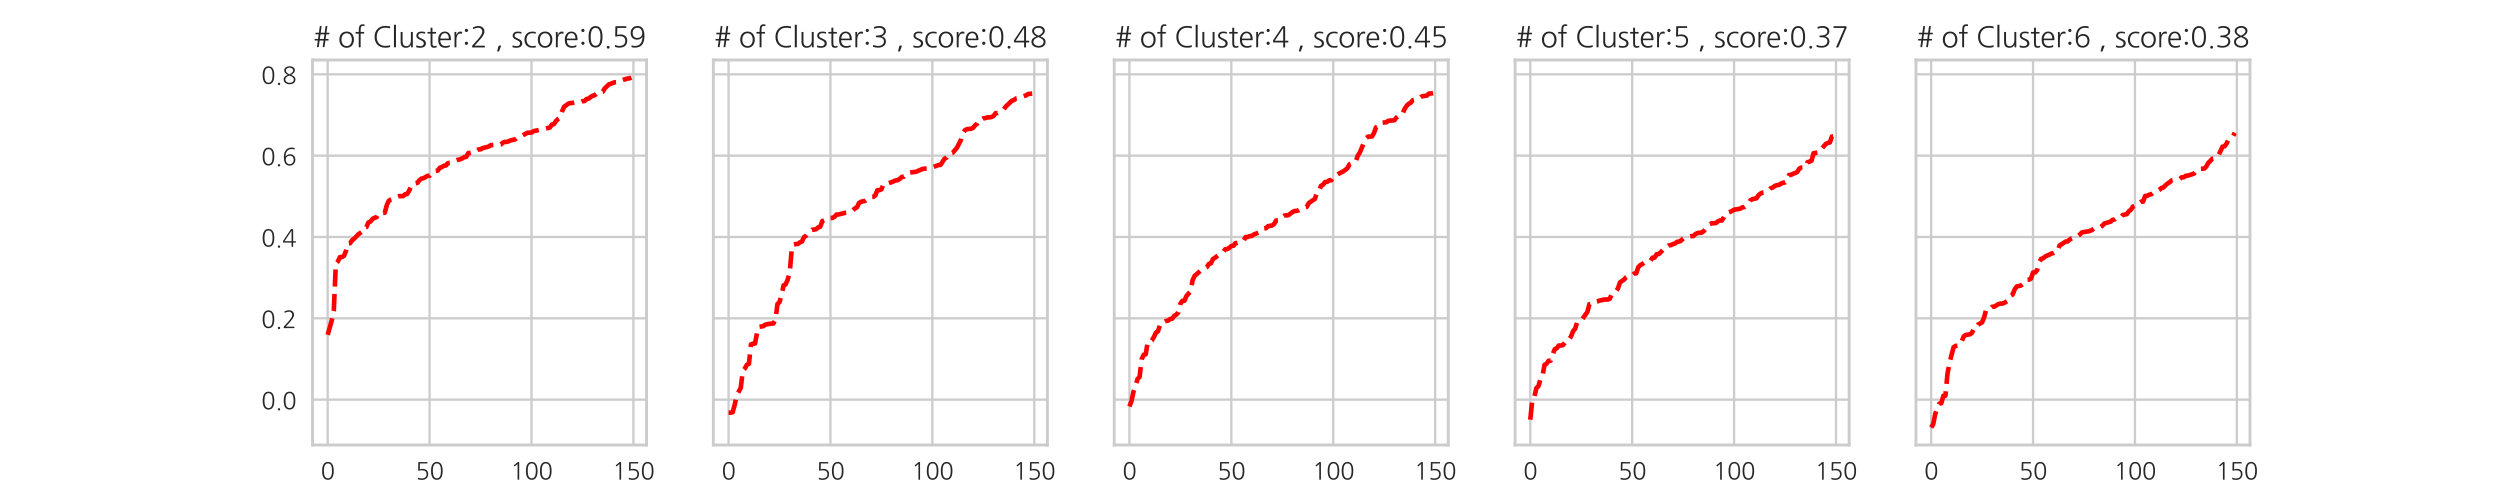 <?xml version="1.0" encoding="utf-8" standalone="no"?>
<!DOCTYPE svg PUBLIC "-//W3C//DTD SVG 1.1//EN"
  "http://www.w3.org/Graphics/SVG/1.1/DTD/svg11.dtd">
<svg xmlns:xlink="http://www.w3.org/1999/xlink" width="1080pt" height="216pt" viewBox="0 0 1080 216" xmlns="http://www.w3.org/2000/svg" version="1.1">
 <defs>
  <style type="text/css">*{stroke-linejoin: round; stroke-linecap: butt}</style>
 </defs>
 <g id="figure_1">
  <g id="patch_1">
   <path d="M 0 216 
L 1080 216 
L 1080 0 
L 0 0 
z
" style="fill: #ffffff"/>
  </g>
  <g id="axes_1">
   <g id="patch_2">
    <path d="M 135 192.24 
L 279.31 192.24 
L 279.31 25.92 
L 135 25.92 
z
" style="fill: #ffffff"/>
   </g>
   <g id="matplotlib.axis_1">
    <g id="xtick_1">
     <g id="line2d_1">
      <path d="M 141.56 192.24 
L 141.56 25.92 
" clip-path="url(#p5c615b8b35)" style="fill: none; stroke: #cccccc; stroke-linecap: round"/>
     </g>
     <g id="line2d_2"/>
     <g id="text_1">
      <!-- 0 -->
      <g style="fill: #262626" transform="translate(138.53 206.76) scale(0.1 -0.1)">
       <defs>
        <path id="NanumGothic-30" d="M 3066 2093 
Q 3066 4102 1965 4102 
Q 864 4102 864 2093 
Q 864 77 1965 77 
Q 3066 77 3066 2093 
z
M 3526 2093 
Q 3526 -326 1965 -326 
Q 390 -326 390 2093 
Q 390 3098 698 3725 
Q 1088 4512 1965 4512 
Q 2829 4512 3226 3725 
Q 3373 3411 3449 3008 
Q 3526 2605 3526 2093 
z
" transform="scale(0.016)"/>
       </defs>
       <use xlink:href="#NanumGothic-30"/>
      </g>
     </g>
    </g>
    <g id="xtick_2">
     <g id="line2d_3">
      <path d="M 185.583 192.24 
L 185.583 25.92 
" clip-path="url(#p5c615b8b35)" style="fill: none; stroke: #cccccc; stroke-linecap: round"/>
     </g>
     <g id="line2d_4"/>
     <g id="text_2">
      <!-- 50 -->
      <g style="fill: #262626" transform="translate(179.524 206.76) scale(0.1 -0.1)">
       <defs>
        <path id="NanumGothic-35" d="M 736 -205 
Q 646 -173 646 -90 
L 646 179 
Q 646 288 736 243 
Q 966 134 1187 89 
Q 1408 45 1670 45 
Q 2234 45 2586 320 
Q 2970 614 2970 1165 
Q 2970 2246 1734 2246 
Q 1491 2246 1296 2220 
Q 1101 2195 864 2131 
Q 794 2112 749 2147 
Q 704 2182 704 2253 
L 742 4294 
Q 742 4429 764 4451 
Q 787 4474 922 4474 
L 3110 4474 
Q 3200 4474 3200 4384 
L 3200 4173 
Q 3200 4083 3110 4083 
L 1178 4083 
Q 1171 3680 1161 3296 
Q 1152 2912 1146 2509 
Q 1459 2630 1907 2630 
Q 2579 2630 2995 2266 
Q 3411 1888 3411 1254 
Q 3411 480 2931 58 
Q 2470 -346 1670 -346 
Q 1382 -346 1171 -314 
Q 960 -282 736 -205 
z
" transform="scale(0.016)"/>
       </defs>
       <use xlink:href="#NanumGothic-35"/>
       <use xlink:href="#NanumGothic-30" x="60.6"/>
      </g>
     </g>
    </g>
    <g id="xtick_3">
     <g id="line2d_5">
      <path d="M 229.607 192.24 
L 229.607 25.92 
" clip-path="url(#p5c615b8b35)" style="fill: none; stroke: #cccccc; stroke-linecap: round"/>
     </g>
     <g id="line2d_6"/>
     <g id="text_3">
      <!-- 100 -->
      <g style="fill: #262626" transform="translate(220.518 206.76) scale(0.1 -0.1)">
       <defs>
        <path id="NanumGothic-31" d="M 2362 -211 
Q 2362 -301 2272 -301 
L 2010 -301 
Q 1920 -301 1920 -211 
L 1920 3949 
Q 1722 3782 1549 3635 
Q 1376 3488 1184 3322 
Q 1114 3264 1056 3334 
L 928 3488 
Q 909 3520 909 3555 
Q 909 3590 941 3616 
L 1933 4448 
Q 1958 4474 2010 4474 
L 2182 4474 
Q 2317 4474 2339 4451 
Q 2362 4429 2362 4294 
L 2362 -211 
z
" transform="scale(0.016)"/>
       </defs>
       <use xlink:href="#NanumGothic-31"/>
       <use xlink:href="#NanumGothic-30" x="60.6"/>
       <use xlink:href="#NanumGothic-30" x="121.2"/>
      </g>
     </g>
    </g>
    <g id="xtick_4">
     <g id="line2d_7">
      <path d="M 273.631 192.24 
L 273.631 25.92 
" clip-path="url(#p5c615b8b35)" style="fill: none; stroke: #cccccc; stroke-linecap: round"/>
     </g>
     <g id="line2d_8"/>
     <g id="text_4">
      <!-- 150 -->
      <g style="fill: #262626" transform="translate(264.542 206.76) scale(0.1 -0.1)">
       <use xlink:href="#NanumGothic-31"/>
       <use xlink:href="#NanumGothic-35" x="60.6"/>
       <use xlink:href="#NanumGothic-30" x="121.2"/>
      </g>
     </g>
    </g>
   </g>
   <g id="matplotlib.axis_2">
    <g id="ytick_1">
     <g id="line2d_9">
      <path d="M 135 172.65 
L 279.31 172.65 
" clip-path="url(#p5c615b8b35)" style="fill: none; stroke: #cccccc; stroke-linecap: round"/>
     </g>
     <g id="line2d_10"/>
     <g id="text_5">
      <!-- 0.0 -->
      <g style="fill: #262626" transform="translate(112.852 176.41) scale(0.1 -0.1)">
       <defs>
        <path id="NanumGothic-2e" d="M 691 -256 
Q 691 -122 784 -29 
Q 877 64 1011 64 
Q 1146 64 1238 -29 
Q 1331 -122 1331 -256 
Q 1331 -390 1238 -483 
Q 1146 -576 1011 -576 
Q 877 -576 784 -483 
Q 691 -390 691 -256 
z
" transform="scale(0.016)"/>
       </defs>
       <use xlink:href="#NanumGothic-30"/>
       <use xlink:href="#NanumGothic-2e" x="60.6"/>
       <use xlink:href="#NanumGothic-30" x="90.9"/>
      </g>
     </g>
    </g>
    <g id="ytick_2">
     <g id="line2d_11">
      <path d="M 135 137.51 
L 279.31 137.51 
" clip-path="url(#p5c615b8b35)" style="fill: none; stroke: #cccccc; stroke-linecap: round"/>
     </g>
     <g id="line2d_12"/>
     <g id="text_6">
      <!-- 0.2 -->
      <g style="fill: #262626" transform="translate(112.852 141.27) scale(0.1 -0.1)">
       <defs>
        <path id="NanumGothic-32" d="M 576 -301 
Q 506 -301 470 -297 
Q 435 -294 419 -278 
Q 403 -262 400 -227 
Q 397 -192 397 -122 
L 403 19 
Q 403 102 454 154 
L 1510 1318 
Q 2688 2592 2688 3251 
Q 2688 3635 2432 3891 
Q 2182 4141 1811 4141 
Q 1293 4141 730 3853 
Q 640 3808 627 3891 
L 589 4102 
Q 570 4211 653 4237 
Q 979 4384 1241 4454 
Q 1504 4525 1779 4525 
Q 2394 4525 2758 4218 
Q 3168 3885 3168 3270 
Q 3168 3034 3053 2752 
Q 2938 2470 2733 2163 
Q 2605 1984 2371 1696 
Q 2138 1408 1837 1082 
Q 1613 838 1392 588 
Q 1171 339 947 96 
L 3187 96 
Q 3277 96 3277 6 
L 3277 -211 
Q 3277 -301 3187 -301 
L 576 -301 
z
" transform="scale(0.016)"/>
       </defs>
       <use xlink:href="#NanumGothic-30"/>
       <use xlink:href="#NanumGothic-2e" x="60.6"/>
       <use xlink:href="#NanumGothic-32" x="90.9"/>
      </g>
     </g>
    </g>
    <g id="ytick_3">
     <g id="line2d_13">
      <path d="M 135 102.37 
L 279.31 102.37 
" clip-path="url(#p5c615b8b35)" style="fill: none; stroke: #cccccc; stroke-linecap: round"/>
     </g>
     <g id="line2d_14"/>
     <g id="text_7">
      <!-- 0.4 -->
      <g style="fill: #262626" transform="translate(112.852 106.13) scale(0.1 -0.1)">
       <defs>
        <path id="NanumGothic-34" d="M 2509 1216 
L 2509 4070 
Q 2035 3354 1568 2643 
Q 1101 1933 621 1216 
L 2509 1216 
z
M 2944 -211 
Q 2944 -301 2854 -301 
L 2598 -301 
Q 2509 -301 2509 -211 
L 2509 826 
L 397 826 
Q 262 826 240 848 
Q 218 870 218 1005 
L 218 1203 
Q 218 1261 224 1280 
Q 230 1299 262 1350 
L 2304 4397 
Q 2342 4454 2358 4464 
Q 2374 4474 2445 4474 
L 2765 4474 
Q 2899 4474 2921 4451 
Q 2944 4429 2944 4294 
L 2944 1216 
L 3578 1216 
Q 3667 1216 3667 1126 
L 3667 915 
Q 3667 826 3578 826 
L 2944 826 
L 2944 -211 
z
" transform="scale(0.016)"/>
       </defs>
       <use xlink:href="#NanumGothic-30"/>
       <use xlink:href="#NanumGothic-2e" x="60.6"/>
       <use xlink:href="#NanumGothic-34" x="90.9"/>
      </g>
     </g>
    </g>
    <g id="ytick_4">
     <g id="line2d_15">
      <path d="M 135 67.23 
L 279.31 67.23 
" clip-path="url(#p5c615b8b35)" style="fill: none; stroke: #cccccc; stroke-linecap: round"/>
     </g>
     <g id="line2d_16"/>
     <g id="text_8">
      <!-- 0.6 -->
      <g style="fill: #262626" transform="translate(112.852 70.99) scale(0.1 -0.1)">
       <defs>
        <path id="NanumGothic-36" d="M 3078 1203 
Q 3078 1722 2810 2022 
Q 2541 2330 2042 2330 
Q 1786 2330 1581 2250 
Q 1376 2170 1232 2029 
Q 1088 1888 1008 1689 
Q 928 1491 928 1254 
Q 928 768 1197 435 
Q 1491 45 1984 45 
Q 2490 45 2797 384 
Q 3078 704 3078 1203 
z
M 3245 4013 
Q 3098 4064 2909 4096 
Q 2720 4128 2534 4128 
Q 1664 4128 1248 3501 
Q 896 2976 883 2061 
Q 1024 2317 1293 2496 
Q 1626 2733 2042 2733 
Q 2624 2733 3021 2426 
Q 3526 2035 3526 1235 
Q 3526 557 3110 109 
Q 2688 -346 1971 -346 
Q 435 -346 435 1920 
Q 435 3104 909 3770 
Q 1466 4525 2586 4525 
Q 2752 4525 2934 4499 
Q 3117 4474 3270 4429 
Q 3366 4410 3354 4314 
L 3341 4077 
Q 3341 4032 3309 4016 
Q 3277 4000 3245 4013 
z
" transform="scale(0.016)"/>
       </defs>
       <use xlink:href="#NanumGothic-30"/>
       <use xlink:href="#NanumGothic-2e" x="60.6"/>
       <use xlink:href="#NanumGothic-36" x="90.9"/>
      </g>
     </g>
    </g>
    <g id="ytick_5">
     <g id="line2d_17">
      <path d="M 135 32.09 
L 279.31 32.09 
" clip-path="url(#p5c615b8b35)" style="fill: none; stroke: #cccccc; stroke-linecap: round"/>
     </g>
     <g id="line2d_18"/>
     <g id="text_9">
      <!-- 0.8 -->
      <g style="fill: #262626" transform="translate(112.852 35.851) scale(0.1 -0.1)">
       <defs>
        <path id="NanumGothic-38" d="M 2944 3360 
Q 2944 3725 2624 3936 
Q 2342 4134 1965 4134 
Q 1555 4134 1274 3930 
Q 966 3725 966 3360 
Q 966 3027 1286 2758 
Q 1376 2675 1526 2579 
Q 1677 2483 1882 2387 
Q 1933 2362 1965 2365 
Q 1997 2368 2061 2400 
Q 2470 2624 2707 2870 
Q 2944 3117 2944 3360 
z
M 3104 960 
Q 3104 1312 2784 1574 
Q 2682 1658 2496 1760 
Q 2310 1862 2042 1984 
Q 1958 2029 1856 1984 
Q 1606 1888 1414 1782 
Q 1222 1677 1107 1587 
Q 979 1459 899 1289 
Q 819 1120 819 928 
Q 819 538 1184 288 
Q 1517 38 1965 38 
Q 2426 38 2739 256 
Q 3104 506 3104 960 
z
M 3552 928 
Q 3552 614 3421 364 
Q 3290 115 3046 -51 
Q 2835 -192 2560 -269 
Q 2285 -346 1965 -346 
Q 1651 -346 1379 -262 
Q 1107 -179 883 -32 
Q 640 141 505 387 
Q 371 634 371 928 
Q 371 1427 704 1741 
Q 960 1984 1491 2182 
Q 518 2662 518 3411 
Q 518 3680 652 3888 
Q 787 4096 1030 4262 
Q 1235 4390 1468 4457 
Q 1702 4525 1965 4525 
Q 2272 4525 2515 4457 
Q 2758 4390 2957 4256 
Q 3398 3949 3398 3411 
Q 3398 2746 2400 2182 
Q 2662 2086 2870 1971 
Q 3078 1856 3206 1741 
Q 3552 1434 3552 928 
z
" transform="scale(0.016)"/>
       </defs>
       <use xlink:href="#NanumGothic-30"/>
       <use xlink:href="#NanumGothic-2e" x="60.6"/>
       <use xlink:href="#NanumGothic-38" x="90.9"/>
      </g>
     </g>
    </g>
   </g>
   <g id="line2d_19">
    <path d="M 141.56 144.655 
L 143.321 138.443 
L 144.201 134.192 
L 145.081 113.968 
L 145.962 112.955 
L 146.842 111.085 
L 147.723 111.049 
L 148.603 110.514 
L 149.484 108.358 
L 150.364 105.132 
L 151.245 105.072 
L 152.125 103.754 
L 153.006 103.124 
L 154.767 101.251 
L 156.528 100.053 
L 157.408 98.237 
L 158.289 98.09 
L 159.169 96.096 
L 160.05 95.694 
L 160.93 94.556 
L 161.811 94.093 
L 162.691 93.823 
L 163.572 92.105 
L 165.332 91.944 
L 166.213 91.914 
L 167.093 88.652 
L 167.974 86.72 
L 168.854 86.226 
L 169.735 85.981 
L 170.615 85.576 
L 171.496 85.02 
L 172.376 84.736 
L 174.137 84.712 
L 175.018 83.927 
L 175.898 83.816 
L 176.779 82.3 
L 177.659 80.461 
L 178.54 79.245 
L 179.42 79.214 
L 180.301 78.997 
L 181.181 77.855 
L 182.062 77.163 
L 182.942 76.99 
L 184.703 75.976 
L 185.583 75.931 
L 186.464 74.776 
L 187.344 74.428 
L 188.225 73.837 
L 189.105 73.699 
L 189.986 72.49 
L 190.866 72.19 
L 191.747 71.623 
L 192.627 71.485 
L 193.508 70.459 
L 194.388 70.361 
L 195.269 69.785 
L 196.149 69.605 
L 197.91 68.994 
L 198.791 68.82 
L 199.671 68.445 
L 200.552 67.889 
L 201.432 67.756 
L 202.313 66.113 
L 203.193 66.079 
L 204.073 65.924 
L 204.954 65.108 
L 205.834 65.001 
L 206.715 64.554 
L 207.595 64.519 
L 208.476 63.995 
L 210.237 63.546 
L 211.117 63.295 
L 211.998 62.714 
L 216.4 62.377 
L 217.281 61.592 
L 218.161 61.311 
L 219.042 61.275 
L 220.803 60.593 
L 222.564 60.196 
L 223.444 59.471 
L 224.324 59.324 
L 227.846 57.341 
L 229.607 57.288 
L 230.488 56.666 
L 235.771 55.502 
L 237.532 55.113 
L 238.412 53.821 
L 239.293 53.625 
L 240.173 52.291 
L 241.054 51.45 
L 241.934 50.902 
L 242.815 48.091 
L 243.695 46.127 
L 245.456 44.827 
L 246.336 44.526 
L 247.217 44.48 
L 248.097 44.239 
L 250.739 44.096 
L 251.619 43.735 
L 252.5 43.656 
L 253.38 42.773 
L 254.261 42.614 
L 255.141 41.895 
L 256.022 41.375 
L 256.902 41.127 
L 257.783 40.431 
L 258.663 40.412 
L 259.544 39.588 
L 260.424 39.585 
L 261.305 38.114 
L 263.066 36.431 
L 263.946 36.167 
L 264.826 35.77 
L 265.707 35.539 
L 267.468 35.426 
L 268.348 34.725 
L 269.229 34.439 
L 270.109 34.28 
L 270.99 33.915 
L 271.87 33.865 
L 272.751 33.48 
L 272.751 33.48 
" clip-path="url(#p5c615b8b35)" style="fill: none; stroke-dasharray: 7.4,3.2; stroke-dashoffset: 0; stroke: #ff0000; stroke-width: 2"/>
   </g>
   <g id="patch_3">
    <path d="M 135 192.24 
L 135 25.92 
" style="fill: none; stroke: #cccccc; stroke-width: 1.25; stroke-linejoin: miter; stroke-linecap: square"/>
   </g>
   <g id="patch_4">
    <path d="M 279.31 192.24 
L 279.31 25.92 
" style="fill: none; stroke: #cccccc; stroke-width: 1.25; stroke-linejoin: miter; stroke-linecap: square"/>
   </g>
   <g id="patch_5">
    <path d="M 135 192.24 
L 279.31 192.24 
" style="fill: none; stroke: #cccccc; stroke-width: 1.25; stroke-linejoin: miter; stroke-linecap: square"/>
   </g>
   <g id="patch_6">
    <path d="M 135 25.92 
L 279.31 25.92 
" style="fill: none; stroke: #cccccc; stroke-width: 1.25; stroke-linejoin: miter; stroke-linecap: square"/>
   </g>
   <g id="text_10">
    <!-- # of Cluster:2 , score:0.59 -->
    <g style="fill: #262626" transform="translate(135.35 19.92) scale(0.12 -0.12)">
     <defs>
      <path id="NanumGothic-23" d="M 2515 2656 
L 1619 2656 
Q 1587 2387 1548 2134 
Q 1510 1882 1478 1619 
L 2368 1619 
L 2515 2656 
z
M 3616 2765 
Q 3616 2682 3603 2669 
Q 3590 2656 3514 2656 
L 2918 2656 
Q 2886 2387 2844 2134 
Q 2803 1882 2771 1619 
L 3315 1619 
Q 3405 1619 3417 1606 
Q 3430 1594 3430 1517 
L 3430 1363 
Q 3430 1280 3417 1267 
Q 3405 1254 3315 1254 
L 2720 1254 
L 2528 -128 
Q 2515 -211 2502 -224 
Q 2490 -237 2413 -237 
L 2227 -237 
Q 2138 -237 2125 -224 
Q 2112 -211 2125 -128 
L 2317 1254 
L 1421 1254 
L 1229 -134 
Q 1216 -211 1200 -224 
Q 1184 -237 1094 -237 
L 922 -237 
Q 832 -237 819 -224 
Q 806 -211 819 -134 
L 1018 1254 
L 410 1254 
Q 333 1254 320 1267 
Q 307 1280 307 1357 
L 307 1517 
Q 307 1594 320 1606 
Q 333 1619 410 1619 
L 1062 1619 
Q 1101 1882 1136 2134 
Q 1171 2387 1210 2656 
L 576 2656 
Q 506 2656 493 2665 
Q 480 2675 480 2746 
L 480 2918 
Q 480 2989 493 3001 
Q 506 3014 576 3014 
L 1261 3014 
L 1453 4410 
Q 1466 4480 1475 4493 
Q 1485 4506 1555 4506 
L 1786 4506 
Q 1856 4506 1865 4496 
Q 1875 4486 1862 4416 
L 1664 3014 
L 2554 3014 
L 2752 4416 
Q 2765 4486 2774 4496 
Q 2784 4506 2848 4506 
L 3085 4506 
Q 3155 4506 3164 4493 
Q 3174 4480 3162 4410 
L 2957 3014 
L 3514 3014 
Q 3590 3014 3603 3001 
Q 3616 2989 3616 2912 
L 3616 2765 
z
" transform="scale(0.016)"/>
      <path id="NanumGothic-20" transform="scale(0.016)"/>
      <path id="NanumGothic-6f" d="M 3130 1453 
Q 3130 1754 3050 2016 
Q 2970 2278 2829 2483 
Q 2496 2893 1965 2893 
Q 1696 2893 1481 2787 
Q 1267 2682 1101 2483 
Q 954 2278 874 2016 
Q 794 1754 794 1453 
Q 794 1146 874 883 
Q 954 621 1101 422 
Q 1440 6 1965 6 
Q 2234 6 2448 115 
Q 2662 224 2829 422 
Q 2970 621 3050 883 
Q 3130 1146 3130 1453 
z
M 3603 1453 
Q 3603 1075 3494 752 
Q 3386 429 3206 186 
Q 2982 -83 2672 -230 
Q 2362 -378 1965 -378 
Q 1568 -378 1254 -230 
Q 941 -83 717 186 
Q 538 429 432 752 
Q 326 1075 326 1453 
Q 326 2227 717 2720 
Q 1165 3277 1965 3277 
Q 2368 3277 2675 3139 
Q 2982 3002 3206 2720 
Q 3603 2214 3603 1453 
z
" transform="scale(0.016)"/>
      <path id="NanumGothic-66" d="M 2144 4870 
Q 2227 4845 2221 4736 
L 2208 4550 
Q 2202 4512 2176 4502 
Q 2150 4493 2118 4506 
Q 2048 4531 1990 4540 
Q 1933 4550 1856 4550 
Q 1478 4550 1370 4173 
Q 1325 4019 1325 3494 
L 1325 3187 
L 2029 3187 
Q 2118 3187 2118 3098 
L 2118 2906 
Q 2118 2816 2029 2816 
L 1325 2816 
L 1325 -186 
Q 1325 -275 1235 -275 
L 986 -275 
Q 896 -275 896 -186 
L 896 2816 
L 275 2816 
Q 186 2816 186 2906 
L 186 3098 
Q 186 3187 275 3187 
L 896 3187 
L 896 3450 
Q 896 4147 1024 4454 
Q 1222 4915 1818 4915 
Q 2003 4915 2144 4870 
z
" transform="scale(0.016)"/>
      <path id="NanumGothic-43" d="M 3834 186 
Q 3872 198 3904 188 
Q 3936 179 3936 141 
L 3949 -109 
Q 3955 -192 3859 -224 
Q 3648 -294 3424 -326 
Q 3200 -358 2861 -358 
Q 1747 -358 1088 320 
Q 762 653 605 1094 
Q 448 1536 448 2093 
Q 448 3187 1107 3866 
Q 1779 4544 2861 4544 
Q 3014 4544 3139 4537 
Q 3264 4531 3382 4518 
Q 3501 4506 3616 4486 
Q 3731 4467 3859 4435 
Q 3955 4416 3949 4314 
L 3936 4058 
Q 3923 3968 3840 4000 
Q 3590 4083 3366 4112 
Q 3142 4141 2861 4141 
Q 1958 4141 1421 3565 
Q 922 3008 922 2093 
Q 922 1632 1043 1261 
Q 1165 890 1414 614 
Q 1933 38 2861 45 
Q 3130 51 3395 83 
Q 3661 115 3834 186 
z
" transform="scale(0.016)"/>
      <path id="NanumGothic-6c" d="M 1056 -186 
Q 1056 -275 966 -275 
L 685 -275 
Q 595 -275 595 -186 
L 595 4723 
Q 595 4813 685 4813 
L 966 4813 
Q 1056 4813 1056 4723 
L 1056 -186 
z
" transform="scale(0.016)"/>
      <path id="NanumGothic-75" d="M 3347 -186 
Q 3347 -275 3258 -275 
L 3027 -275 
Q 2938 -275 2938 -186 
L 2938 346 
Q 2771 -38 2492 -208 
Q 2214 -378 1792 -378 
Q 595 -378 595 960 
L 595 3098 
Q 595 3187 685 3187 
L 941 3187 
Q 1030 3187 1030 3098 
L 1030 1075 
Q 1030 -13 1862 -13 
Q 2106 -13 2301 92 
Q 2496 198 2630 380 
Q 2765 563 2835 806 
Q 2906 1050 2899 1318 
L 2899 3098 
Q 2899 3187 2989 3187 
L 3245 3187 
Q 3334 3187 3334 3098 
L 3334 525 
Q 3334 314 3337 147 
Q 3341 -19 3347 -186 
z
" transform="scale(0.016)"/>
      <path id="NanumGothic-73" d="M 422 147 
Q 813 -13 1229 -13 
Q 1574 -13 1798 156 
Q 2022 326 2022 614 
Q 2022 781 1897 937 
Q 1773 1094 1594 1197 
Q 1395 1306 1187 1405 
Q 979 1504 787 1613 
Q 557 1741 448 1929 
Q 339 2118 339 2323 
Q 339 2560 428 2739 
Q 518 2918 672 3040 
Q 826 3162 1030 3219 
Q 1235 3277 1466 3277 
Q 1709 3277 1888 3251 
Q 2067 3226 2246 3174 
Q 2285 3162 2313 3136 
Q 2342 3110 2336 3066 
L 2317 2874 
Q 2310 2822 2278 2809 
Q 2246 2797 2214 2810 
Q 2054 2867 1894 2889 
Q 1734 2912 1510 2912 
Q 768 2912 768 2323 
Q 768 2195 867 2080 
Q 966 1965 1203 1850 
Q 1408 1747 1606 1654 
Q 1805 1562 2035 1434 
Q 2234 1325 2365 1101 
Q 2496 877 2496 614 
Q 2496 358 2393 172 
Q 2291 -13 2118 -134 
Q 1946 -256 1722 -317 
Q 1498 -378 1261 -378 
Q 1120 -378 1008 -371 
Q 896 -365 797 -352 
Q 698 -339 595 -320 
Q 493 -301 378 -269 
Q 288 -237 294 -154 
L 320 83 
Q 333 186 422 147 
z
" transform="scale(0.016)"/>
      <path id="NanumGothic-74" d="M 2208 -282 
Q 1939 -378 1677 -378 
Q 1158 -378 992 -38 
Q 883 192 883 774 
L 883 2816 
L 282 2816 
Q 192 2816 192 2906 
L 192 3098 
Q 192 3187 282 3187 
L 883 3187 
L 883 4051 
Q 883 4147 966 4147 
L 1235 4147 
Q 1318 4147 1318 4051 
L 1318 3187 
L 2029 3187 
Q 2118 3187 2118 3098 
L 2118 2906 
Q 2118 2816 2029 2816 
L 1318 2816 
L 1318 557 
Q 1318 -13 1779 -13 
Q 1958 -13 2182 64 
Q 2214 77 2243 64 
Q 2272 51 2272 13 
L 2285 -154 
Q 2298 -243 2208 -282 
z
" transform="scale(0.016)"/>
      <path id="NanumGothic-65" d="M 2733 1696 
Q 2733 1958 2681 2163 
Q 2630 2368 2522 2534 
Q 2285 2912 1837 2912 
Q 1376 2912 1088 2528 
Q 973 2355 896 2131 
Q 819 1907 813 1696 
L 2733 1696 
z
M 813 1331 
Q 806 1011 886 764 
Q 966 518 1120 352 
Q 1274 186 1488 96 
Q 1702 6 1965 6 
Q 2221 6 2445 54 
Q 2669 102 2861 211 
Q 2944 250 2944 166 
L 2944 -122 
Q 2944 -179 2874 -211 
Q 2662 -294 2432 -336 
Q 2202 -378 1933 -378 
Q 1146 -378 742 80 
Q 339 538 339 1459 
Q 339 2272 742 2771 
Q 1165 3277 1811 3277 
Q 2170 3277 2432 3149 
Q 2694 3021 2880 2765 
Q 3206 2310 3206 1549 
Q 3206 1466 3203 1421 
Q 3200 1376 3181 1357 
Q 3162 1338 3114 1334 
Q 3066 1331 2976 1331 
L 813 1331 
z
" transform="scale(0.016)"/>
      <path id="NanumGothic-72" d="M 2221 2797 
Q 2106 2835 1914 2835 
Q 1440 2835 1210 2368 
Q 1030 2003 1030 1434 
L 1030 -186 
Q 1030 -275 941 -275 
L 691 -275 
Q 602 -275 602 -186 
L 602 2413 
Q 602 2643 598 2787 
Q 595 2931 589 3098 
Q 589 3187 678 3187 
L 915 3187 
Q 1005 3187 1005 3098 
L 1005 2470 
Q 1318 3277 1926 3277 
Q 2074 3277 2221 3238 
Q 2259 3226 2288 3197 
Q 2317 3168 2317 3117 
L 2317 2848 
Q 2317 2810 2285 2797 
Q 2253 2784 2221 2797 
z
" transform="scale(0.016)"/>
      <path id="NanumGothic-3a" d="M 646 3526 
Q 646 3674 755 3782 
Q 864 3891 1011 3891 
Q 1158 3891 1267 3782 
Q 1376 3674 1376 3526 
Q 1376 3379 1267 3270 
Q 1158 3162 1011 3162 
Q 864 3162 755 3270 
Q 646 3379 646 3526 
z
M 646 640 
Q 646 787 755 896 
Q 864 1005 1011 1005 
Q 1158 1005 1267 896 
Q 1376 787 1376 640 
Q 1376 493 1267 384 
Q 1158 275 1011 275 
Q 864 275 755 384 
Q 646 493 646 640 
z
" transform="scale(0.016)"/>
      <path id="NanumGothic-2c" d="M 1299 115 
Q 1382 115 1382 86 
Q 1382 58 1370 19 
L 947 -1126 
Q 922 -1178 899 -1194 
Q 877 -1210 832 -1210 
L 563 -1210 
Q 480 -1210 499 -1120 
L 800 6 
Q 813 45 838 80 
Q 864 115 934 115 
L 1299 115 
z
" transform="scale(0.016)"/>
      <path id="NanumGothic-63" d="M 2816 -301 
Q 2624 -333 2445 -345 
Q 2266 -358 2016 -358 
Q 1619 -358 1308 -217 
Q 998 -77 784 166 
Q 570 410 454 742 
Q 339 1075 339 1459 
Q 339 1850 460 2179 
Q 582 2509 809 2749 
Q 1037 2989 1353 3126 
Q 1670 3264 2067 3264 
Q 2278 3264 2451 3248 
Q 2624 3232 2822 3187 
Q 2912 3162 2906 3066 
L 2886 2861 
Q 2874 2784 2790 2803 
Q 2624 2854 2470 2876 
Q 2317 2899 2131 2899 
Q 1805 2899 1558 2793 
Q 1312 2688 1145 2496 
Q 979 2304 896 2038 
Q 813 1773 813 1459 
Q 813 1171 899 908 
Q 986 646 1149 444 
Q 1312 243 1545 124 
Q 1779 6 2080 6 
Q 2304 6 2451 25 
Q 2598 45 2784 96 
Q 2880 122 2886 51 
L 2906 -186 
Q 2912 -282 2816 -301 
z
" transform="scale(0.016)"/>
      <path id="NanumGothic-39" d="M 2995 2925 
Q 2995 3424 2726 3763 
Q 2432 4128 1946 4128 
Q 1427 4128 1133 3802 
Q 845 3494 845 2982 
Q 845 2438 1107 2138 
L 1101 2138 
Q 1376 1843 1882 1843 
Q 2406 1843 2701 2138 
Q 2995 2445 2995 2925 
z
M 653 -256 
Q 557 -237 570 -109 
L 589 115 
Q 602 192 691 154 
Q 851 90 1014 64 
Q 1178 38 1382 38 
Q 1830 38 2163 214 
Q 2496 390 2707 717 
Q 3027 1254 3040 2080 
Q 2650 1453 1882 1453 
Q 1293 1453 896 1754 
Q 390 2144 390 2950 
Q 390 3661 806 4083 
Q 1229 4525 1958 4525 
Q 3494 4525 3494 2259 
Q 3494 -346 1338 -346 
Q 1043 -346 653 -256 
z
" transform="scale(0.016)"/>
     </defs>
     <use xlink:href="#NanumGothic-23"/>
     <use xlink:href="#NanumGothic-20" x="60.6"/>
     <use xlink:href="#NanumGothic-6f" x="88.6"/>
     <use xlink:href="#NanumGothic-66" x="149.2"/>
     <use xlink:href="#NanumGothic-20" x="185.5"/>
     <use xlink:href="#NanumGothic-43" x="213.5"/>
     <use xlink:href="#NanumGothic-6c" x="280.7"/>
     <use xlink:href="#NanumGothic-75" x="304.9"/>
     <use xlink:href="#NanumGothic-73" x="365.5"/>
     <use xlink:href="#NanumGothic-74" x="407.9"/>
     <use xlink:href="#NanumGothic-65" x="444.2"/>
     <use xlink:href="#NanumGothic-72" x="498.7"/>
     <use xlink:href="#NanumGothic-3a" x="535"/>
     <use xlink:href="#NanumGothic-32" x="565.3"/>
     <use xlink:href="#NanumGothic-20" x="625.9"/>
     <use xlink:href="#NanumGothic-2c" x="653.9"/>
     <use xlink:href="#NanumGothic-20" x="684.2"/>
     <use xlink:href="#NanumGothic-73" x="712.2"/>
     <use xlink:href="#NanumGothic-63" x="754.6"/>
     <use xlink:href="#NanumGothic-6f" x="803"/>
     <use xlink:href="#NanumGothic-72" x="863.6"/>
     <use xlink:href="#NanumGothic-65" x="899.9"/>
     <use xlink:href="#NanumGothic-3a" x="954.4"/>
     <use xlink:href="#NanumGothic-30" x="984.7"/>
     <use xlink:href="#NanumGothic-2e" x="1045.3"/>
     <use xlink:href="#NanumGothic-35" x="1075.6"/>
     <use xlink:href="#NanumGothic-39" x="1136.2"/>
    </g>
   </g>
  </g>
  <g id="axes_2">
   <g id="patch_7">
    <path d="M 308.172 192.24 
L 452.483 192.24 
L 452.483 25.92 
L 308.172 25.92 
z
" style="fill: #ffffff"/>
   </g>
   <g id="matplotlib.axis_3">
    <g id="xtick_5">
     <g id="line2d_20">
      <path d="M 314.732 192.24 
L 314.732 25.92 
" clip-path="url(#p6ae6c8d1d8)" style="fill: none; stroke: #cccccc; stroke-linecap: round"/>
     </g>
     <g id="line2d_21"/>
     <g id="text_11">
      <!-- 0 -->
      <g style="fill: #262626" transform="translate(311.702 206.76) scale(0.1 -0.1)">
       <use xlink:href="#NanumGothic-30"/>
      </g>
     </g>
    </g>
    <g id="xtick_6">
     <g id="line2d_22">
      <path d="M 358.756 192.24 
L 358.756 25.92 
" clip-path="url(#p6ae6c8d1d8)" style="fill: none; stroke: #cccccc; stroke-linecap: round"/>
     </g>
     <g id="line2d_23"/>
     <g id="text_12">
      <!-- 50 -->
      <g style="fill: #262626" transform="translate(352.697 206.76) scale(0.1 -0.1)">
       <use xlink:href="#NanumGothic-35"/>
       <use xlink:href="#NanumGothic-30" x="60.6"/>
      </g>
     </g>
    </g>
    <g id="xtick_7">
     <g id="line2d_24">
      <path d="M 402.78 192.24 
L 402.78 25.92 
" clip-path="url(#p6ae6c8d1d8)" style="fill: none; stroke: #cccccc; stroke-linecap: round"/>
     </g>
     <g id="line2d_25"/>
     <g id="text_13">
      <!-- 100 -->
      <g style="fill: #262626" transform="translate(393.691 206.76) scale(0.1 -0.1)">
       <use xlink:href="#NanumGothic-31"/>
       <use xlink:href="#NanumGothic-30" x="60.6"/>
       <use xlink:href="#NanumGothic-30" x="121.2"/>
      </g>
     </g>
    </g>
    <g id="xtick_8">
     <g id="line2d_26">
      <path d="M 446.804 192.24 
L 446.804 25.92 
" clip-path="url(#p6ae6c8d1d8)" style="fill: none; stroke: #cccccc; stroke-linecap: round"/>
     </g>
     <g id="line2d_27"/>
     <g id="text_14">
      <!-- 150 -->
      <g style="fill: #262626" transform="translate(437.715 206.76) scale(0.1 -0.1)">
       <use xlink:href="#NanumGothic-31"/>
       <use xlink:href="#NanumGothic-35" x="60.6"/>
       <use xlink:href="#NanumGothic-30" x="121.2"/>
      </g>
     </g>
    </g>
   </g>
   <g id="matplotlib.axis_4">
    <g id="ytick_6">
     <g id="line2d_28">
      <path d="M 308.172 172.65 
L 452.483 172.65 
" clip-path="url(#p6ae6c8d1d8)" style="fill: none; stroke: #cccccc; stroke-linecap: round"/>
     </g>
     <g id="line2d_29"/>
    </g>
    <g id="ytick_7">
     <g id="line2d_30">
      <path d="M 308.172 137.51 
L 452.483 137.51 
" clip-path="url(#p6ae6c8d1d8)" style="fill: none; stroke: #cccccc; stroke-linecap: round"/>
     </g>
     <g id="line2d_31"/>
    </g>
    <g id="ytick_8">
     <g id="line2d_32">
      <path d="M 308.172 102.37 
L 452.483 102.37 
" clip-path="url(#p6ae6c8d1d8)" style="fill: none; stroke: #cccccc; stroke-linecap: round"/>
     </g>
     <g id="line2d_33"/>
    </g>
    <g id="ytick_9">
     <g id="line2d_34">
      <path d="M 308.172 67.23 
L 452.483 67.23 
" clip-path="url(#p6ae6c8d1d8)" style="fill: none; stroke: #cccccc; stroke-linecap: round"/>
     </g>
     <g id="line2d_35"/>
    </g>
    <g id="ytick_10">
     <g id="line2d_36">
      <path d="M 308.172 32.09 
L 452.483 32.09 
" clip-path="url(#p6ae6c8d1d8)" style="fill: none; stroke: #cccccc; stroke-linecap: round"/>
     </g>
     <g id="line2d_37"/>
    </g>
   </g>
   <g id="line2d_38">
    <path d="M 314.732 178.269 
L 315.612 178.269 
L 316.493 178.099 
L 317.373 174.93 
L 318.254 170.92 
L 320.015 167.495 
L 320.895 160.189 
L 321.776 159.201 
L 322.656 157.584 
L 323.537 157.154 
L 324.417 148.777 
L 325.298 148.483 
L 326.178 148.396 
L 327.059 143.748 
L 327.939 141.173 
L 329.7 140.926 
L 330.581 140.238 
L 332.342 139.902 
L 334.102 139.726 
L 334.983 138.218 
L 335.863 131.333 
L 336.744 130.523 
L 337.624 127.358 
L 338.505 123.291 
L 339.385 122.872 
L 340.266 120.806 
L 341.146 117.882 
L 342.027 107.78 
L 342.907 105.648 
L 343.788 105.446 
L 344.668 105.373 
L 345.549 104.709 
L 346.429 104.375 
L 347.31 102.437 
L 348.19 101.873 
L 349.071 100.661 
L 350.832 99.244 
L 351.712 99.185 
L 352.593 98.988 
L 353.473 98.22 
L 354.353 97.945 
L 355.234 95.519 
L 356.114 95.177 
L 356.995 95.164 
L 357.875 94.223 
L 359.636 94.14 
L 360.517 93.636 
L 361.397 92.681 
L 362.278 92.649 
L 364.919 91.967 
L 366.68 91.799 
L 368.441 90.84 
L 369.322 90.037 
L 370.202 89.551 
L 371.083 87.707 
L 371.963 87.155 
L 373.724 86.781 
L 375.485 85.428 
L 376.365 85.09 
L 377.246 85.03 
L 378.126 84.434 
L 379.007 82.172 
L 379.887 82.142 
L 380.768 81.808 
L 381.648 79.547 
L 382.529 79.546 
L 384.29 78.973 
L 385.17 78.717 
L 386.931 77.935 
L 387.812 77.832 
L 388.692 77.272 
L 389.573 76.419 
L 390.453 76.348 
L 391.334 75.506 
L 392.214 75.325 
L 393.095 74.537 
L 395.736 74.197 
L 398.377 73.061 
L 399.258 72.858 
L 401.019 72.764 
L 401.899 72.71 
L 402.78 72.223 
L 404.541 71.653 
L 405.421 71.283 
L 406.302 71.233 
L 408.063 68.546 
L 408.943 68.065 
L 409.824 66.694 
L 410.704 66.134 
L 411.585 65.959 
L 413.346 63.88 
L 415.106 60.522 
L 415.987 57.487 
L 416.867 56.233 
L 417.748 55.781 
L 419.509 55.611 
L 420.389 55.217 
L 421.27 54.091 
L 422.15 53.444 
L 423.031 51.729 
L 423.911 51.695 
L 424.792 51.15 
L 425.672 51.003 
L 426.553 50.72 
L 427.433 50.697 
L 428.314 50.557 
L 429.194 50.114 
L 430.075 48.889 
L 430.955 48.831 
L 432.716 48.114 
L 433.597 47.356 
L 434.477 46.039 
L 437.118 43.537 
L 437.999 43.246 
L 438.879 42.556 
L 439.76 42.433 
L 443.282 41.191 
L 444.162 40.604 
L 445.923 40.442 
L 445.923 40.442 
" clip-path="url(#p6ae6c8d1d8)" style="fill: none; stroke-dasharray: 7.4,3.2; stroke-dashoffset: 0; stroke: #ff0000; stroke-width: 2"/>
   </g>
   <g id="patch_8">
    <path d="M 308.172 192.24 
L 308.172 25.92 
" style="fill: none; stroke: #cccccc; stroke-width: 1.25; stroke-linejoin: miter; stroke-linecap: square"/>
   </g>
   <g id="patch_9">
    <path d="M 452.483 192.24 
L 452.483 25.92 
" style="fill: none; stroke: #cccccc; stroke-width: 1.25; stroke-linejoin: miter; stroke-linecap: square"/>
   </g>
   <g id="patch_10">
    <path d="M 308.172 192.24 
L 452.483 192.24 
" style="fill: none; stroke: #cccccc; stroke-width: 1.25; stroke-linejoin: miter; stroke-linecap: square"/>
   </g>
   <g id="patch_11">
    <path d="M 308.172 25.92 
L 452.483 25.92 
" style="fill: none; stroke: #cccccc; stroke-width: 1.25; stroke-linejoin: miter; stroke-linecap: square"/>
   </g>
   <g id="text_15">
    <!-- # of Cluster:3 , score:0.48 -->
    <g style="fill: #262626" transform="translate(308.523 19.92) scale(0.12 -0.12)">
     <defs>
      <path id="NanumGothic-33" d="M 493 -192 
Q 397 -166 410 -45 
L 435 205 
Q 448 282 538 243 
Q 806 134 1046 89 
Q 1286 45 1606 38 
Q 2112 32 2458 294 
Q 2861 563 2861 1082 
Q 2861 1990 1498 1990 
L 1165 1990 
Q 1082 1990 1082 2061 
L 1082 2298 
Q 1082 2381 1165 2381 
L 1197 2381 
Q 1882 2381 2266 2528 
Q 2848 2752 2848 3334 
Q 2848 3520 2749 3677 
Q 2650 3834 2483 3942 
Q 2330 4032 2138 4083 
Q 1946 4134 1734 4134 
Q 1517 4134 1254 4076 
Q 992 4019 749 3923 
Q 666 3891 653 3974 
L 627 4211 
Q 608 4301 710 4339 
Q 998 4435 1248 4480 
Q 1498 4525 1779 4525 
Q 2426 4525 2835 4250 
Q 3302 3936 3302 3334 
Q 3302 2906 2995 2592 
Q 2739 2317 2330 2189 
Q 2534 2163 2710 2080 
Q 2886 1997 3014 1850 
Q 3162 1690 3238 1488 
Q 3315 1286 3315 1043 
Q 3315 723 3184 464 
Q 3053 205 2810 19 
Q 2573 -154 2265 -253 
Q 1958 -352 1581 -346 
Q 1242 -339 995 -307 
Q 749 -275 493 -192 
z
" transform="scale(0.016)"/>
     </defs>
     <use xlink:href="#NanumGothic-23"/>
     <use xlink:href="#NanumGothic-20" x="60.6"/>
     <use xlink:href="#NanumGothic-6f" x="88.6"/>
     <use xlink:href="#NanumGothic-66" x="149.2"/>
     <use xlink:href="#NanumGothic-20" x="185.5"/>
     <use xlink:href="#NanumGothic-43" x="213.5"/>
     <use xlink:href="#NanumGothic-6c" x="280.7"/>
     <use xlink:href="#NanumGothic-75" x="304.9"/>
     <use xlink:href="#NanumGothic-73" x="365.5"/>
     <use xlink:href="#NanumGothic-74" x="407.9"/>
     <use xlink:href="#NanumGothic-65" x="444.2"/>
     <use xlink:href="#NanumGothic-72" x="498.7"/>
     <use xlink:href="#NanumGothic-3a" x="535"/>
     <use xlink:href="#NanumGothic-33" x="565.3"/>
     <use xlink:href="#NanumGothic-20" x="625.9"/>
     <use xlink:href="#NanumGothic-2c" x="653.9"/>
     <use xlink:href="#NanumGothic-20" x="684.2"/>
     <use xlink:href="#NanumGothic-73" x="712.2"/>
     <use xlink:href="#NanumGothic-63" x="754.6"/>
     <use xlink:href="#NanumGothic-6f" x="803"/>
     <use xlink:href="#NanumGothic-72" x="863.6"/>
     <use xlink:href="#NanumGothic-65" x="899.9"/>
     <use xlink:href="#NanumGothic-3a" x="954.4"/>
     <use xlink:href="#NanumGothic-30" x="984.7"/>
     <use xlink:href="#NanumGothic-2e" x="1045.3"/>
     <use xlink:href="#NanumGothic-34" x="1075.6"/>
     <use xlink:href="#NanumGothic-38" x="1136.2"/>
    </g>
   </g>
  </g>
  <g id="axes_3">
   <g id="patch_12">
    <path d="M 481.345 192.24 
L 625.655 192.24 
L 625.655 25.92 
L 481.345 25.92 
z
" style="fill: #ffffff"/>
   </g>
   <g id="matplotlib.axis_5">
    <g id="xtick_9">
     <g id="line2d_39">
      <path d="M 487.904 192.24 
L 487.904 25.92 
" clip-path="url(#p12ee374fc5)" style="fill: none; stroke: #cccccc; stroke-linecap: round"/>
     </g>
     <g id="line2d_40"/>
     <g id="text_16">
      <!-- 0 -->
      <g style="fill: #262626" transform="translate(484.875 206.76) scale(0.1 -0.1)">
       <use xlink:href="#NanumGothic-30"/>
      </g>
     </g>
    </g>
    <g id="xtick_10">
     <g id="line2d_41">
      <path d="M 531.928 192.24 
L 531.928 25.92 
" clip-path="url(#p12ee374fc5)" style="fill: none; stroke: #cccccc; stroke-linecap: round"/>
     </g>
     <g id="line2d_42"/>
     <g id="text_17">
      <!-- 50 -->
      <g style="fill: #262626" transform="translate(525.869 206.76) scale(0.1 -0.1)">
       <use xlink:href="#NanumGothic-35"/>
       <use xlink:href="#NanumGothic-30" x="60.6"/>
      </g>
     </g>
    </g>
    <g id="xtick_11">
     <g id="line2d_43">
      <path d="M 575.952 192.24 
L 575.952 25.92 
" clip-path="url(#p12ee374fc5)" style="fill: none; stroke: #cccccc; stroke-linecap: round"/>
     </g>
     <g id="line2d_44"/>
     <g id="text_18">
      <!-- 100 -->
      <g style="fill: #262626" transform="translate(566.863 206.76) scale(0.1 -0.1)">
       <use xlink:href="#NanumGothic-31"/>
       <use xlink:href="#NanumGothic-30" x="60.6"/>
       <use xlink:href="#NanumGothic-30" x="121.2"/>
      </g>
     </g>
    </g>
    <g id="xtick_12">
     <g id="line2d_45">
      <path d="M 619.976 192.24 
L 619.976 25.92 
" clip-path="url(#p12ee374fc5)" style="fill: none; stroke: #cccccc; stroke-linecap: round"/>
     </g>
     <g id="line2d_46"/>
     <g id="text_19">
      <!-- 150 -->
      <g style="fill: #262626" transform="translate(610.887 206.76) scale(0.1 -0.1)">
       <use xlink:href="#NanumGothic-31"/>
       <use xlink:href="#NanumGothic-35" x="60.6"/>
       <use xlink:href="#NanumGothic-30" x="121.2"/>
      </g>
     </g>
    </g>
   </g>
   <g id="matplotlib.axis_6">
    <g id="ytick_11">
     <g id="line2d_47">
      <path d="M 481.345 172.65 
L 625.655 172.65 
" clip-path="url(#p12ee374fc5)" style="fill: none; stroke: #cccccc; stroke-linecap: round"/>
     </g>
     <g id="line2d_48"/>
    </g>
    <g id="ytick_12">
     <g id="line2d_49">
      <path d="M 481.345 137.51 
L 625.655 137.51 
" clip-path="url(#p12ee374fc5)" style="fill: none; stroke: #cccccc; stroke-linecap: round"/>
     </g>
     <g id="line2d_50"/>
    </g>
    <g id="ytick_13">
     <g id="line2d_51">
      <path d="M 481.345 102.37 
L 625.655 102.37 
" clip-path="url(#p12ee374fc5)" style="fill: none; stroke: #cccccc; stroke-linecap: round"/>
     </g>
     <g id="line2d_52"/>
    </g>
    <g id="ytick_14">
     <g id="line2d_53">
      <path d="M 481.345 67.23 
L 625.655 67.23 
" clip-path="url(#p12ee374fc5)" style="fill: none; stroke: #cccccc; stroke-linecap: round"/>
     </g>
     <g id="line2d_54"/>
    </g>
    <g id="ytick_15">
     <g id="line2d_55">
      <path d="M 481.345 32.09 
L 625.655 32.09 
" clip-path="url(#p12ee374fc5)" style="fill: none; stroke: #cccccc; stroke-linecap: round"/>
     </g>
     <g id="line2d_56"/>
    </g>
   </g>
   <g id="line2d_57">
    <path d="M 487.904 175.623 
L 488.785 173.287 
L 489.665 169.224 
L 490.546 166.757 
L 491.426 163.729 
L 492.307 162.854 
L 493.187 155.22 
L 494.068 153.254 
L 494.948 153.062 
L 495.829 147.665 
L 496.709 147.665 
L 497.59 147.063 
L 498.47 145.652 
L 499.351 143.704 
L 500.231 143.134 
L 501.112 140.445 
L 501.992 140.407 
L 502.873 139.054 
L 503.753 138.632 
L 504.633 138.489 
L 505.514 137.8 
L 506.394 137.653 
L 507.275 136.479 
L 508.155 135.917 
L 509.036 135.001 
L 509.916 131.184 
L 510.797 129.969 
L 511.677 129.923 
L 512.558 127.874 
L 513.438 126.83 
L 514.319 125.981 
L 515.199 121.042 
L 516.08 119.185 
L 519.602 116.105 
L 521.363 115.396 
L 522.243 114.013 
L 523.124 113.751 
L 524.004 111.897 
L 524.884 111.344 
L 527.526 109.289 
L 528.406 108.881 
L 529.287 107.667 
L 530.167 107.603 
L 531.048 107.081 
L 531.928 106.295 
L 532.809 106.165 
L 533.689 105.036 
L 534.57 104.944 
L 535.45 104.631 
L 536.331 104.625 
L 537.211 103.982 
L 538.092 102.442 
L 538.972 102.377 
L 539.853 101.993 
L 540.733 101.955 
L 541.614 101.312 
L 544.255 100.271 
L 546.016 98.706 
L 546.896 98.579 
L 547.777 97.723 
L 549.538 97.414 
L 550.418 96.742 
L 551.299 95.232 
L 552.179 95.181 
L 553.06 94.039 
L 553.94 93.721 
L 554.821 93.13 
L 556.582 92.951 
L 558.343 91.604 
L 559.223 91.149 
L 560.104 91.119 
L 560.984 90.856 
L 562.745 89.849 
L 563.625 89.527 
L 564.506 89.388 
L 565.386 87.739 
L 567.147 86.503 
L 568.028 85.944 
L 568.908 83.151 
L 569.789 82.613 
L 570.669 80.26 
L 571.55 79.8 
L 572.43 78.651 
L 573.311 78.565 
L 574.191 77.917 
L 575.072 77.893 
L 575.952 76.571 
L 576.833 76.367 
L 577.713 75.535 
L 578.594 74.911 
L 580.355 73.974 
L 581.235 73.37 
L 582.116 72.597 
L 582.996 70.992 
L 583.876 70.699 
L 584.757 70.176 
L 585.637 69.953 
L 586.518 67.365 
L 587.398 65.972 
L 589.159 61.807 
L 590.04 59.81 
L 590.92 59.052 
L 592.681 58.932 
L 593.562 57.466 
L 594.442 54.992 
L 595.323 54.662 
L 596.203 53.273 
L 597.084 53.013 
L 598.845 52.833 
L 599.725 52.186 
L 602.367 51.951 
L 603.247 50.802 
L 604.127 50.087 
L 605.008 49.909 
L 605.888 49.287 
L 606.769 47.085 
L 607.649 45.747 
L 608.53 44.866 
L 609.41 44.389 
L 610.291 43.322 
L 611.171 43.18 
L 612.052 42.731 
L 612.932 42.49 
L 613.813 41.834 
L 614.693 41.536 
L 616.454 41.272 
L 617.335 40.401 
L 618.215 40.385 
L 619.096 40.227 
L 619.096 40.227 
" clip-path="url(#p12ee374fc5)" style="fill: none; stroke-dasharray: 7.4,3.2; stroke-dashoffset: 0; stroke: #ff0000; stroke-width: 2"/>
   </g>
   <g id="patch_13">
    <path d="M 481.345 192.24 
L 481.345 25.92 
" style="fill: none; stroke: #cccccc; stroke-width: 1.25; stroke-linejoin: miter; stroke-linecap: square"/>
   </g>
   <g id="patch_14">
    <path d="M 625.655 192.24 
L 625.655 25.92 
" style="fill: none; stroke: #cccccc; stroke-width: 1.25; stroke-linejoin: miter; stroke-linecap: square"/>
   </g>
   <g id="patch_15">
    <path d="M 481.345 192.24 
L 625.655 192.24 
" style="fill: none; stroke: #cccccc; stroke-width: 1.25; stroke-linejoin: miter; stroke-linecap: square"/>
   </g>
   <g id="patch_16">
    <path d="M 481.345 25.92 
L 625.655 25.92 
" style="fill: none; stroke: #cccccc; stroke-width: 1.25; stroke-linejoin: miter; stroke-linecap: square"/>
   </g>
   <g id="text_20">
    <!-- # of Cluster:4 , score:0.45 -->
    <g style="fill: #262626" transform="translate(481.695 19.92) scale(0.12 -0.12)">
     <use xlink:href="#NanumGothic-23"/>
     <use xlink:href="#NanumGothic-20" x="60.6"/>
     <use xlink:href="#NanumGothic-6f" x="88.6"/>
     <use xlink:href="#NanumGothic-66" x="149.2"/>
     <use xlink:href="#NanumGothic-20" x="185.5"/>
     <use xlink:href="#NanumGothic-43" x="213.5"/>
     <use xlink:href="#NanumGothic-6c" x="280.7"/>
     <use xlink:href="#NanumGothic-75" x="304.9"/>
     <use xlink:href="#NanumGothic-73" x="365.5"/>
     <use xlink:href="#NanumGothic-74" x="407.9"/>
     <use xlink:href="#NanumGothic-65" x="444.2"/>
     <use xlink:href="#NanumGothic-72" x="498.7"/>
     <use xlink:href="#NanumGothic-3a" x="535"/>
     <use xlink:href="#NanumGothic-34" x="565.3"/>
     <use xlink:href="#NanumGothic-20" x="625.9"/>
     <use xlink:href="#NanumGothic-2c" x="653.9"/>
     <use xlink:href="#NanumGothic-20" x="684.2"/>
     <use xlink:href="#NanumGothic-73" x="712.2"/>
     <use xlink:href="#NanumGothic-63" x="754.6"/>
     <use xlink:href="#NanumGothic-6f" x="803"/>
     <use xlink:href="#NanumGothic-72" x="863.6"/>
     <use xlink:href="#NanumGothic-65" x="899.9"/>
     <use xlink:href="#NanumGothic-3a" x="954.4"/>
     <use xlink:href="#NanumGothic-30" x="984.7"/>
     <use xlink:href="#NanumGothic-2e" x="1045.3"/>
     <use xlink:href="#NanumGothic-34" x="1075.6"/>
     <use xlink:href="#NanumGothic-35" x="1136.2"/>
    </g>
   </g>
  </g>
  <g id="axes_4">
   <g id="patch_17">
    <path d="M 654.517 192.24 
L 798.828 192.24 
L 798.828 25.92 
L 654.517 25.92 
z
" style="fill: #ffffff"/>
   </g>
   <g id="matplotlib.axis_7">
    <g id="xtick_13">
     <g id="line2d_58">
      <path d="M 661.077 192.24 
L 661.077 25.92 
" clip-path="url(#pdeb9577f43)" style="fill: none; stroke: #cccccc; stroke-linecap: round"/>
     </g>
     <g id="line2d_59"/>
     <g id="text_21">
      <!-- 0 -->
      <g style="fill: #262626" transform="translate(658.047 206.76) scale(0.1 -0.1)">
       <use xlink:href="#NanumGothic-30"/>
      </g>
     </g>
    </g>
    <g id="xtick_14">
     <g id="line2d_60">
      <path d="M 705.101 192.24 
L 705.101 25.92 
" clip-path="url(#pdeb9577f43)" style="fill: none; stroke: #cccccc; stroke-linecap: round"/>
     </g>
     <g id="line2d_61"/>
     <g id="text_22">
      <!-- 50 -->
      <g style="fill: #262626" transform="translate(699.041 206.76) scale(0.1 -0.1)">
       <use xlink:href="#NanumGothic-35"/>
       <use xlink:href="#NanumGothic-30" x="60.6"/>
      </g>
     </g>
    </g>
    <g id="xtick_15">
     <g id="line2d_62">
      <path d="M 749.125 192.24 
L 749.125 25.92 
" clip-path="url(#pdeb9577f43)" style="fill: none; stroke: #cccccc; stroke-linecap: round"/>
     </g>
     <g id="line2d_63"/>
     <g id="text_23">
      <!-- 100 -->
      <g style="fill: #262626" transform="translate(740.036 206.76) scale(0.1 -0.1)">
       <use xlink:href="#NanumGothic-31"/>
       <use xlink:href="#NanumGothic-30" x="60.6"/>
       <use xlink:href="#NanumGothic-30" x="121.2"/>
      </g>
     </g>
    </g>
    <g id="xtick_16">
     <g id="line2d_64">
      <path d="M 793.149 192.24 
L 793.149 25.92 
" clip-path="url(#pdeb9577f43)" style="fill: none; stroke: #cccccc; stroke-linecap: round"/>
     </g>
     <g id="line2d_65"/>
     <g id="text_24">
      <!-- 150 -->
      <g style="fill: #262626" transform="translate(784.059 206.76) scale(0.1 -0.1)">
       <use xlink:href="#NanumGothic-31"/>
       <use xlink:href="#NanumGothic-35" x="60.6"/>
       <use xlink:href="#NanumGothic-30" x="121.2"/>
      </g>
     </g>
    </g>
   </g>
   <g id="matplotlib.axis_8">
    <g id="ytick_16">
     <g id="line2d_66">
      <path d="M 654.517 172.65 
L 798.828 172.65 
" clip-path="url(#pdeb9577f43)" style="fill: none; stroke: #cccccc; stroke-linecap: round"/>
     </g>
     <g id="line2d_67"/>
    </g>
    <g id="ytick_17">
     <g id="line2d_68">
      <path d="M 654.517 137.51 
L 798.828 137.51 
" clip-path="url(#pdeb9577f43)" style="fill: none; stroke: #cccccc; stroke-linecap: round"/>
     </g>
     <g id="line2d_69"/>
    </g>
    <g id="ytick_18">
     <g id="line2d_70">
      <path d="M 654.517 102.37 
L 798.828 102.37 
" clip-path="url(#pdeb9577f43)" style="fill: none; stroke: #cccccc; stroke-linecap: round"/>
     </g>
     <g id="line2d_71"/>
    </g>
    <g id="ytick_19">
     <g id="line2d_72">
      <path d="M 654.517 67.23 
L 798.828 67.23 
" clip-path="url(#pdeb9577f43)" style="fill: none; stroke: #cccccc; stroke-linecap: round"/>
     </g>
     <g id="line2d_73"/>
    </g>
    <g id="ytick_20">
     <g id="line2d_74">
      <path d="M 654.517 32.09 
L 798.828 32.09 
" clip-path="url(#pdeb9577f43)" style="fill: none; stroke: #cccccc; stroke-linecap: round"/>
     </g>
     <g id="line2d_75"/>
    </g>
   </g>
   <g id="line2d_76">
    <path d="M 661.077 181.316 
L 661.957 172.684 
L 662.838 171.474 
L 663.718 167.627 
L 664.599 166.854 
L 665.479 163.83 
L 666.36 162.451 
L 667.24 157.624 
L 668.121 157.101 
L 669.001 155.854 
L 669.882 155.805 
L 670.762 153.076 
L 671.643 150.873 
L 672.523 150.409 
L 673.403 149.258 
L 674.284 149.258 
L 675.164 149.126 
L 676.045 148.02 
L 676.925 148.004 
L 678.686 145.341 
L 679.567 143.053 
L 680.447 142.039 
L 681.328 139.202 
L 682.208 138.939 
L 683.089 138.507 
L 685.73 134.771 
L 686.611 131.413 
L 687.491 131.39 
L 688.372 131.021 
L 689.252 130.398 
L 690.133 130.191 
L 691.013 129.831 
L 691.894 129.688 
L 692.774 129.406 
L 694.535 129.404 
L 695.415 129.054 
L 696.296 127.022 
L 697.176 126.307 
L 698.057 125.819 
L 698.937 124.633 
L 699.818 122.005 
L 701.579 120.767 
L 702.459 119.809 
L 703.34 119.298 
L 704.22 119.2 
L 705.101 118.959 
L 705.981 118.174 
L 706.862 118.072 
L 707.742 115.386 
L 708.623 114.52 
L 709.503 114.041 
L 711.264 112.719 
L 713.025 112.596 
L 713.905 111.307 
L 714.786 111.3 
L 715.666 109.833 
L 716.547 109.764 
L 717.427 108.977 
L 718.308 108.002 
L 719.188 107.849 
L 720.069 106.701 
L 720.949 106.035 
L 721.83 105.885 
L 722.71 105.467 
L 723.591 105.182 
L 724.471 104.494 
L 725.352 104.337 
L 726.232 103.949 
L 727.113 103.036 
L 727.993 102.489 
L 730.635 102.011 
L 731.515 101.997 
L 732.396 101.151 
L 733.276 100.704 
L 734.156 100.546 
L 735.037 100.525 
L 735.917 99.946 
L 736.798 98.984 
L 737.678 97.579 
L 738.559 96.831 
L 739.439 96.484 
L 741.2 96.39 
L 742.081 95.674 
L 742.961 95.274 
L 743.842 95.258 
L 744.722 93.822 
L 745.603 92.111 
L 747.364 91.534 
L 748.244 91.14 
L 749.125 90.59 
L 751.766 90.153 
L 752.647 89.604 
L 753.527 89.437 
L 754.407 88.869 
L 755.288 88.13 
L 756.168 86.527 
L 757.049 86.031 
L 758.81 85.645 
L 759.69 84.273 
L 760.571 83.61 
L 761.451 83.209 
L 762.332 83.078 
L 764.093 82.295 
L 764.973 81.301 
L 765.854 81.007 
L 766.734 80.304 
L 767.615 79.991 
L 768.495 79.907 
L 769.376 79.333 
L 770.256 78.947 
L 771.137 78.842 
L 772.017 77.872 
L 772.898 75.598 
L 773.778 75.528 
L 774.658 75.036 
L 775.539 74.746 
L 776.419 74.268 
L 777.3 72.854 
L 778.18 72.388 
L 779.941 72.296 
L 780.822 70.082 
L 781.702 69.814 
L 782.583 69.412 
L 783.463 66.195 
L 786.105 65.769 
L 786.985 64.223 
L 788.746 62.191 
L 789.627 61.747 
L 790.507 61.527 
L 791.388 58.968 
L 792.268 58.877 
L 792.268 58.877 
" clip-path="url(#pdeb9577f43)" style="fill: none; stroke-dasharray: 7.4,3.2; stroke-dashoffset: 0; stroke: #ff0000; stroke-width: 2"/>
   </g>
   <g id="patch_18">
    <path d="M 654.517 192.24 
L 654.517 25.92 
" style="fill: none; stroke: #cccccc; stroke-width: 1.25; stroke-linejoin: miter; stroke-linecap: square"/>
   </g>
   <g id="patch_19">
    <path d="M 798.828 192.24 
L 798.828 25.92 
" style="fill: none; stroke: #cccccc; stroke-width: 1.25; stroke-linejoin: miter; stroke-linecap: square"/>
   </g>
   <g id="patch_20">
    <path d="M 654.517 192.24 
L 798.828 192.24 
" style="fill: none; stroke: #cccccc; stroke-width: 1.25; stroke-linejoin: miter; stroke-linecap: square"/>
   </g>
   <g id="patch_21">
    <path d="M 654.517 25.92 
L 798.828 25.92 
" style="fill: none; stroke: #cccccc; stroke-width: 1.25; stroke-linejoin: miter; stroke-linecap: square"/>
   </g>
   <g id="text_25">
    <!-- # of Cluster:5 , score:0.37 -->
    <g style="fill: #262626" transform="translate(654.867 19.92) scale(0.12 -0.12)">
     <defs>
      <path id="NanumGothic-37" d="M 1549 -211 
Q 1504 -301 1421 -301 
L 1101 -301 
Q 1062 -301 1046 -275 
Q 1030 -250 1050 -211 
L 2912 4083 
L 538 4083 
Q 448 4083 448 4173 
L 448 4384 
Q 448 4474 538 4474 
L 3194 4474 
Q 3328 4474 3350 4451 
Q 3373 4429 3373 4294 
L 3373 4134 
Q 3373 4083 3354 4045 
L 1549 -211 
z
" transform="scale(0.016)"/>
     </defs>
     <use xlink:href="#NanumGothic-23"/>
     <use xlink:href="#NanumGothic-20" x="60.6"/>
     <use xlink:href="#NanumGothic-6f" x="88.6"/>
     <use xlink:href="#NanumGothic-66" x="149.2"/>
     <use xlink:href="#NanumGothic-20" x="185.5"/>
     <use xlink:href="#NanumGothic-43" x="213.5"/>
     <use xlink:href="#NanumGothic-6c" x="280.7"/>
     <use xlink:href="#NanumGothic-75" x="304.9"/>
     <use xlink:href="#NanumGothic-73" x="365.5"/>
     <use xlink:href="#NanumGothic-74" x="407.9"/>
     <use xlink:href="#NanumGothic-65" x="444.2"/>
     <use xlink:href="#NanumGothic-72" x="498.7"/>
     <use xlink:href="#NanumGothic-3a" x="535"/>
     <use xlink:href="#NanumGothic-35" x="565.3"/>
     <use xlink:href="#NanumGothic-20" x="625.9"/>
     <use xlink:href="#NanumGothic-2c" x="653.9"/>
     <use xlink:href="#NanumGothic-20" x="684.2"/>
     <use xlink:href="#NanumGothic-73" x="712.2"/>
     <use xlink:href="#NanumGothic-63" x="754.6"/>
     <use xlink:href="#NanumGothic-6f" x="803"/>
     <use xlink:href="#NanumGothic-72" x="863.6"/>
     <use xlink:href="#NanumGothic-65" x="899.9"/>
     <use xlink:href="#NanumGothic-3a" x="954.4"/>
     <use xlink:href="#NanumGothic-30" x="984.7"/>
     <use xlink:href="#NanumGothic-2e" x="1045.3"/>
     <use xlink:href="#NanumGothic-33" x="1075.6"/>
     <use xlink:href="#NanumGothic-37" x="1136.2"/>
    </g>
   </g>
  </g>
  <g id="axes_5">
   <g id="patch_22">
    <path d="M 827.69 192.24 
L 972 192.24 
L 972 25.92 
L 827.69 25.92 
z
" style="fill: #ffffff"/>
   </g>
   <g id="matplotlib.axis_9">
    <g id="xtick_17">
     <g id="line2d_77">
      <path d="M 834.249 192.24 
L 834.249 25.92 
" clip-path="url(#pd2259b3953)" style="fill: none; stroke: #cccccc; stroke-linecap: round"/>
     </g>
     <g id="line2d_78"/>
     <g id="text_26">
      <!-- 0 -->
      <g style="fill: #262626" transform="translate(831.22 206.76) scale(0.1 -0.1)">
       <use xlink:href="#NanumGothic-30"/>
      </g>
     </g>
    </g>
    <g id="xtick_18">
     <g id="line2d_79">
      <path d="M 878.273 192.24 
L 878.273 25.92 
" clip-path="url(#pd2259b3953)" style="fill: none; stroke: #cccccc; stroke-linecap: round"/>
     </g>
     <g id="line2d_80"/>
     <g id="text_27">
      <!-- 50 -->
      <g style="fill: #262626" transform="translate(872.214 206.76) scale(0.1 -0.1)">
       <use xlink:href="#NanumGothic-35"/>
       <use xlink:href="#NanumGothic-30" x="60.6"/>
      </g>
     </g>
    </g>
    <g id="xtick_19">
     <g id="line2d_81">
      <path d="M 922.297 192.24 
L 922.297 25.92 
" clip-path="url(#pd2259b3953)" style="fill: none; stroke: #cccccc; stroke-linecap: round"/>
     </g>
     <g id="line2d_82"/>
     <g id="text_28">
      <!-- 100 -->
      <g style="fill: #262626" transform="translate(913.208 206.76) scale(0.1 -0.1)">
       <use xlink:href="#NanumGothic-31"/>
       <use xlink:href="#NanumGothic-30" x="60.6"/>
       <use xlink:href="#NanumGothic-30" x="121.2"/>
      </g>
     </g>
    </g>
    <g id="xtick_20">
     <g id="line2d_83">
      <path d="M 966.321 192.24 
L 966.321 25.92 
" clip-path="url(#pd2259b3953)" style="fill: none; stroke: #cccccc; stroke-linecap: round"/>
     </g>
     <g id="line2d_84"/>
     <g id="text_29">
      <!-- 150 -->
      <g style="fill: #262626" transform="translate(957.232 206.76) scale(0.1 -0.1)">
       <use xlink:href="#NanumGothic-31"/>
       <use xlink:href="#NanumGothic-35" x="60.6"/>
       <use xlink:href="#NanumGothic-30" x="121.2"/>
      </g>
     </g>
    </g>
   </g>
   <g id="matplotlib.axis_10">
    <g id="ytick_21">
     <g id="line2d_85">
      <path d="M 827.69 172.65 
L 972 172.65 
" clip-path="url(#pd2259b3953)" style="fill: none; stroke: #cccccc; stroke-linecap: round"/>
     </g>
     <g id="line2d_86"/>
    </g>
    <g id="ytick_22">
     <g id="line2d_87">
      <path d="M 827.69 137.51 
L 972 137.51 
" clip-path="url(#pd2259b3953)" style="fill: none; stroke: #cccccc; stroke-linecap: round"/>
     </g>
     <g id="line2d_88"/>
    </g>
    <g id="ytick_23">
     <g id="line2d_89">
      <path d="M 827.69 102.37 
L 972 102.37 
" clip-path="url(#pd2259b3953)" style="fill: none; stroke: #cccccc; stroke-linecap: round"/>
     </g>
     <g id="line2d_90"/>
    </g>
    <g id="ytick_24">
     <g id="line2d_91">
      <path d="M 827.69 67.23 
L 972 67.23 
" clip-path="url(#pd2259b3953)" style="fill: none; stroke: #cccccc; stroke-linecap: round"/>
     </g>
     <g id="line2d_92"/>
    </g>
    <g id="ytick_25">
     <g id="line2d_93">
      <path d="M 827.69 32.09 
L 972 32.09 
" clip-path="url(#pd2259b3953)" style="fill: none; stroke: #cccccc; stroke-linecap: round"/>
     </g>
     <g id="line2d_94"/>
    </g>
   </g>
   <g id="line2d_95">
    <path d="M 834.249 184.68 
L 835.13 183.291 
L 836.01 178.886 
L 836.891 176.378 
L 837.771 174.399 
L 838.652 174.184 
L 839.532 170.996 
L 840.413 170.962 
L 841.293 161.624 
L 842.174 156.804 
L 843.934 150.014 
L 844.815 149.45 
L 845.695 149.317 
L 846.576 147.615 
L 847.456 147.467 
L 848.337 145.278 
L 849.217 144.689 
L 850.978 144.433 
L 851.859 143.84 
L 852.739 141.97 
L 853.62 141.843 
L 854.5 140.225 
L 856.261 139.268 
L 857.142 137.118 
L 858.022 133.761 
L 858.903 133.547 
L 859.783 133.473 
L 860.664 132.495 
L 861.544 132.478 
L 863.305 131.388 
L 864.185 131.14 
L 865.066 131.135 
L 865.946 130.791 
L 867.707 129.746 
L 868.588 127.739 
L 869.468 127.229 
L 870.349 125.003 
L 871.229 123.747 
L 872.99 123.381 
L 873.871 122.672 
L 874.751 122.386 
L 875.632 120.867 
L 876.512 120.797 
L 877.393 120.343 
L 878.273 117.725 
L 879.154 117.688 
L 880.034 116.7 
L 880.915 113.278 
L 881.795 111.829 
L 882.676 111.552 
L 883.556 110.771 
L 885.317 110.013 
L 886.197 109.532 
L 887.078 109.338 
L 887.958 108.906 
L 888.839 108.63 
L 889.719 106.076 
L 892.361 104.357 
L 893.241 104.268 
L 894.122 103.47 
L 895.002 102.969 
L 895.883 102.81 
L 896.763 102.508 
L 898.524 101.265 
L 899.405 100.386 
L 901.166 100.064 
L 902.046 99.99 
L 902.927 99.723 
L 903.807 99.327 
L 904.687 98.683 
L 907.329 98.156 
L 908.209 97.541 
L 909.09 96.528 
L 911.731 95.785 
L 912.612 94.976 
L 913.492 94.814 
L 914.373 94.127 
L 916.134 93.97 
L 917.014 92.901 
L 918.775 92.498 
L 919.656 91.288 
L 920.536 90.602 
L 921.417 89.244 
L 922.297 88.886 
L 923.177 88.826 
L 924.058 87.717 
L 924.938 87.122 
L 925.819 87.104 
L 926.699 84.653 
L 927.58 84.591 
L 928.46 84.12 
L 929.341 83.91 
L 930.221 83.159 
L 931.102 83.084 
L 932.863 82.005 
L 933.743 81.201 
L 934.624 80.964 
L 935.504 80.027 
L 936.385 79.279 
L 937.265 78.761 
L 938.146 77.921 
L 941.668 77.298 
L 942.548 76.573 
L 943.428 76.573 
L 944.309 75.918 
L 945.189 75.862 
L 947.831 74.977 
L 949.592 73.003 
L 952.233 72.835 
L 953.114 71.946 
L 953.994 70.316 
L 954.875 69.515 
L 955.755 68.542 
L 956.636 68.449 
L 957.516 67.542 
L 958.397 67.038 
L 960.158 63.352 
L 961.038 63.157 
L 961.919 61.931 
L 962.799 60.114 
L 963.679 59.575 
L 964.56 58.885 
L 965.44 57.392 
L 965.44 57.392 
" clip-path="url(#pd2259b3953)" style="fill: none; stroke-dasharray: 7.4,3.2; stroke-dashoffset: 0; stroke: #ff0000; stroke-width: 2"/>
   </g>
   <g id="patch_23">
    <path d="M 827.69 192.24 
L 827.69 25.92 
" style="fill: none; stroke: #cccccc; stroke-width: 1.25; stroke-linejoin: miter; stroke-linecap: square"/>
   </g>
   <g id="patch_24">
    <path d="M 972 192.24 
L 972 25.92 
" style="fill: none; stroke: #cccccc; stroke-width: 1.25; stroke-linejoin: miter; stroke-linecap: square"/>
   </g>
   <g id="patch_25">
    <path d="M 827.69 192.24 
L 972 192.24 
" style="fill: none; stroke: #cccccc; stroke-width: 1.25; stroke-linejoin: miter; stroke-linecap: square"/>
   </g>
   <g id="patch_26">
    <path d="M 827.69 25.92 
L 972 25.92 
" style="fill: none; stroke: #cccccc; stroke-width: 1.25; stroke-linejoin: miter; stroke-linecap: square"/>
   </g>
   <g id="text_30">
    <!-- # of Cluster:6 , score:0.38 -->
    <g style="fill: #262626" transform="translate(828.04 19.92) scale(0.12 -0.12)">
     <use xlink:href="#NanumGothic-23"/>
     <use xlink:href="#NanumGothic-20" x="60.6"/>
     <use xlink:href="#NanumGothic-6f" x="88.6"/>
     <use xlink:href="#NanumGothic-66" x="149.2"/>
     <use xlink:href="#NanumGothic-20" x="185.5"/>
     <use xlink:href="#NanumGothic-43" x="213.5"/>
     <use xlink:href="#NanumGothic-6c" x="280.7"/>
     <use xlink:href="#NanumGothic-75" x="304.9"/>
     <use xlink:href="#NanumGothic-73" x="365.5"/>
     <use xlink:href="#NanumGothic-74" x="407.9"/>
     <use xlink:href="#NanumGothic-65" x="444.2"/>
     <use xlink:href="#NanumGothic-72" x="498.7"/>
     <use xlink:href="#NanumGothic-3a" x="535"/>
     <use xlink:href="#NanumGothic-36" x="565.3"/>
     <use xlink:href="#NanumGothic-20" x="625.9"/>
     <use xlink:href="#NanumGothic-2c" x="653.9"/>
     <use xlink:href="#NanumGothic-20" x="684.2"/>
     <use xlink:href="#NanumGothic-73" x="712.2"/>
     <use xlink:href="#NanumGothic-63" x="754.6"/>
     <use xlink:href="#NanumGothic-6f" x="803"/>
     <use xlink:href="#NanumGothic-72" x="863.6"/>
     <use xlink:href="#NanumGothic-65" x="899.9"/>
     <use xlink:href="#NanumGothic-3a" x="954.4"/>
     <use xlink:href="#NanumGothic-30" x="984.7"/>
     <use xlink:href="#NanumGothic-2e" x="1045.3"/>
     <use xlink:href="#NanumGothic-33" x="1075.6"/>
     <use xlink:href="#NanumGothic-38" x="1136.2"/>
    </g>
   </g>
  </g>
 </g>
 <defs>
  <clipPath id="p5c615b8b35">
   <rect x="135" y="25.92" width="144.31" height="166.32"/>
  </clipPath>
  <clipPath id="p6ae6c8d1d8">
   <rect x="308.172" y="25.92" width="144.31" height="166.32"/>
  </clipPath>
  <clipPath id="p12ee374fc5">
   <rect x="481.345" y="25.92" width="144.31" height="166.32"/>
  </clipPath>
  <clipPath id="pdeb9577f43">
   <rect x="654.517" y="25.92" width="144.31" height="166.32"/>
  </clipPath>
  <clipPath id="pd2259b3953">
   <rect x="827.69" y="25.92" width="144.31" height="166.32"/>
  </clipPath>
 </defs>
</svg>
